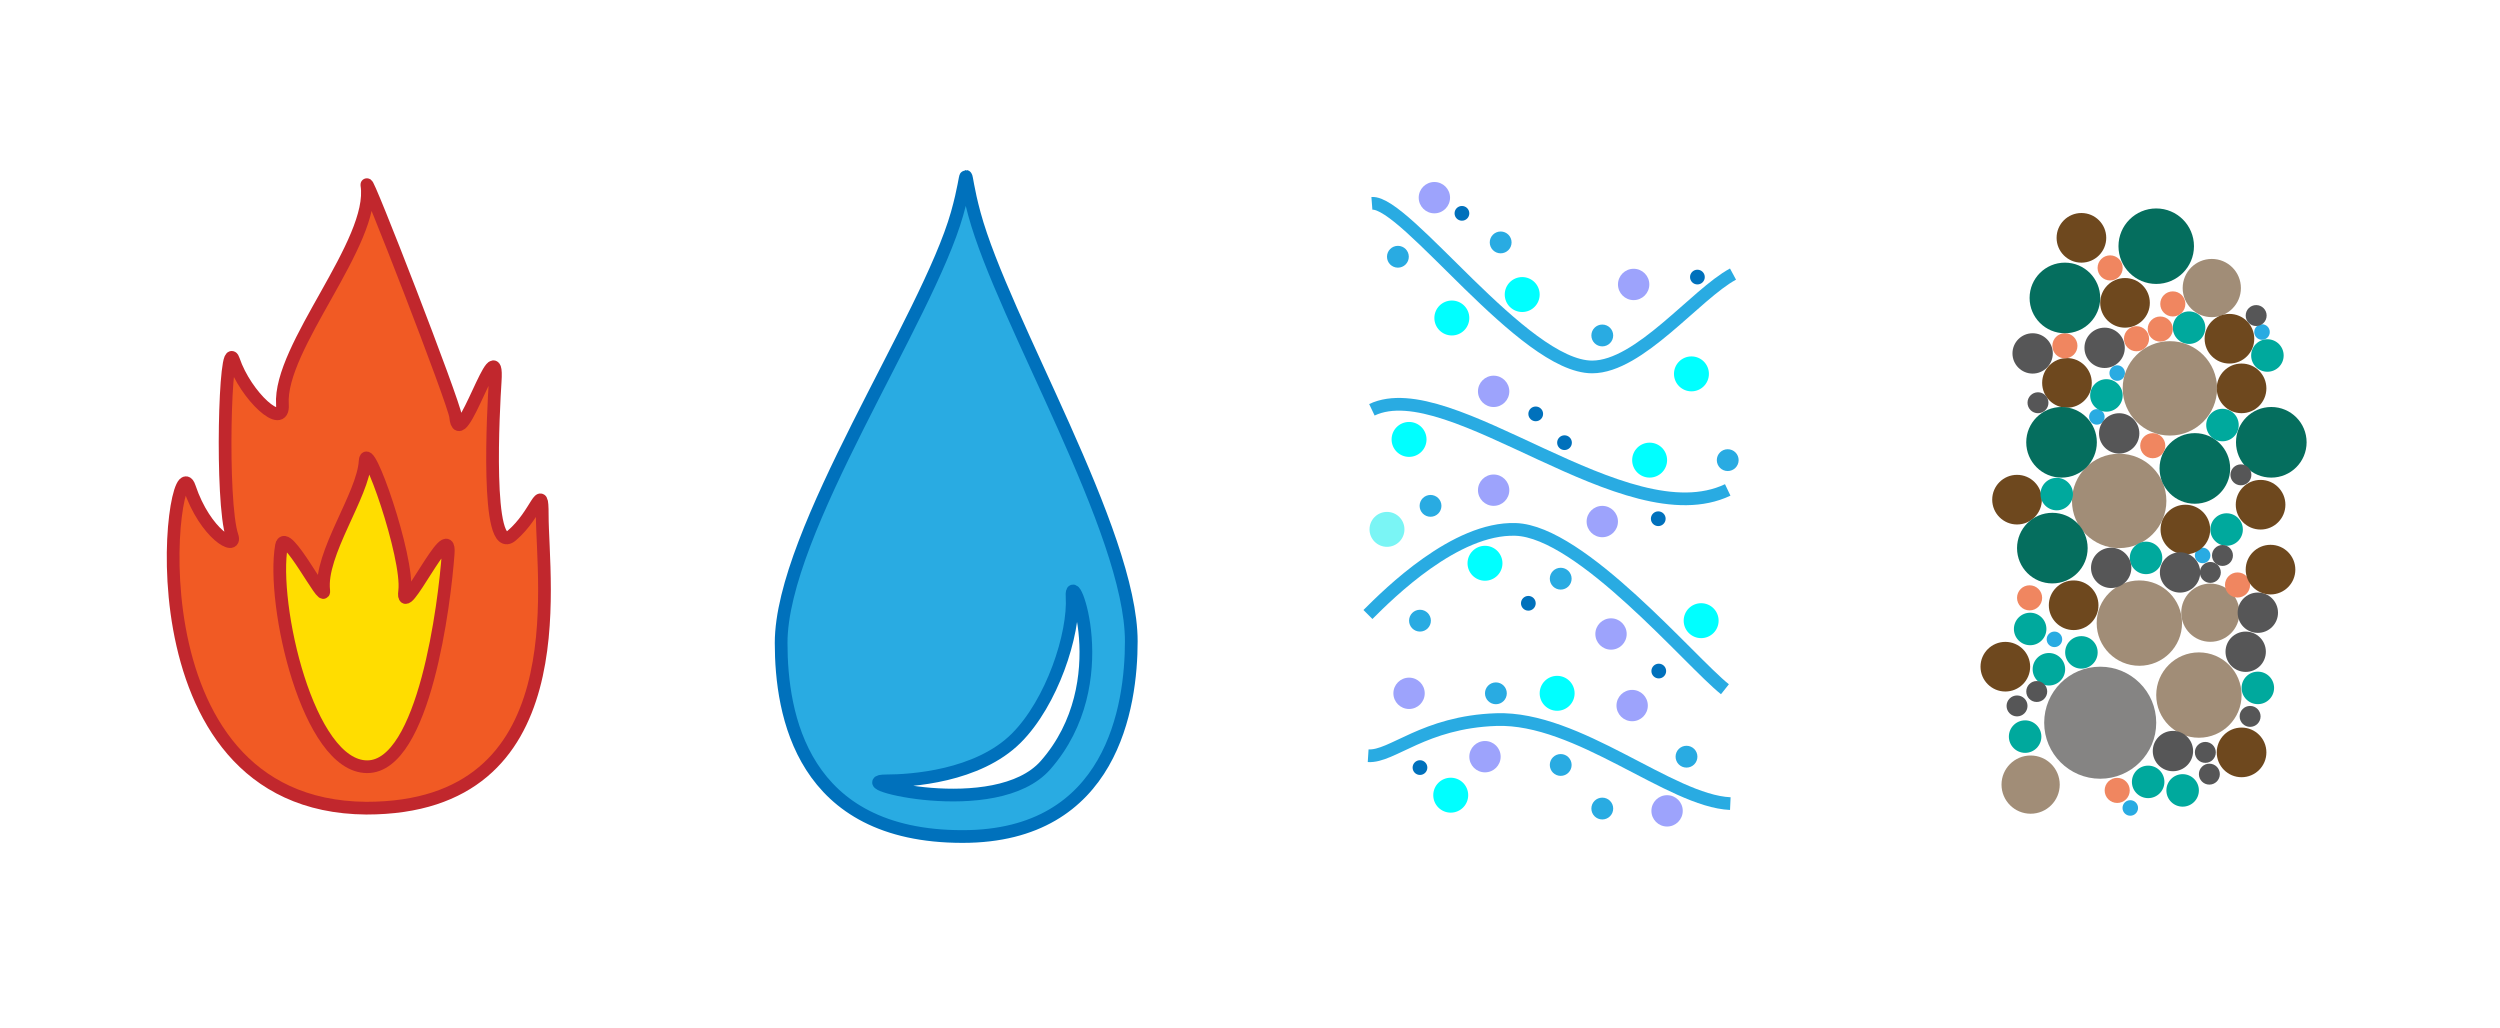 <svg xmlns="http://www.w3.org/2000/svg" viewBox="0 0 1811.88 745.18"><defs><style>.cls-1,.cls-3{fill:#fff;}.cls-2,.cls-9{fill:#29abe2;}.cls-2,.cls-3{stroke:#0071bc;}.cls-17,.cls-18,.cls-2,.cls-3,.cls-4{stroke-miterlimit:10;stroke-width:9.21px;}.cls-4{fill:none;stroke:#29abe2;}.cls-5{fill:#7af5f5;}.cls-6{fill:aqua;}.cls-7{fill:#9da3fc;}.cls-8{fill:#0071bc;}.cls-10{fill:#a18d77;}.cls-11{fill:#056e5e;}.cls-12{fill:#6e481e;}.cls-13{fill:#00a99d;}.cls-14{fill:#f08660;}.cls-15{fill:#565657;}.cls-16{fill:#858483;}.cls-17{fill:#f15a24;}.cls-17,.cls-18{stroke:#c1272d;}.cls-18{fill:#fd0;}</style></defs><g id="Layer_2" data-name="Layer 2"><g id="Layer_1-2" data-name="Layer 1"><rect class="cls-1" width="1811.88" height="745.18"/><rect class="cls-1" y="8.66" width="1811.88" height="736.52"/><path class="cls-2" d="M697.61,606.27c-116.49,0-131.48-88.39-131.48-140.31,0-80.74,106-234.86,127.54-311.16,10.12-35.88,2.64-36.15,12.54.3C727.3,232.65,819.9,385,819.9,464.81,819.9,511.45,806.31,606.27,697.61,606.27Z"/><path class="cls-3" d="M642.42,565.93c-31.94,0,79.4,29.51,115.33-11.38,52.72-60,17.8-145.65,19.24-122.34,1.69,27.54-14.61,76.93-40.4,102.72C708.65,562.87,659.89,565.93,642.42,565.93Z"/><path class="cls-4" d="M994.28,147.37c24.44-1.85,109.91,118.57,159.62,118.57,34.25,0,75.19-52.79,102.1-67.3"/><path class="cls-4" d="M994.28,297c56.84-27,184.11,93.14,257.89,58.07"/><path class="cls-4" d="M991.42,445.36c15.3-15.3,63.43-63.11,107-61.67,47.7,1.58,126.49,95.77,151.73,115.84"/><path class="cls-4" d="M991.57,547.72c17.34,1.1,40.4-24.45,92.91-26.2,59.29-2,126,58.92,169.57,60.9"/><circle class="cls-5" cx="1005.22" cy="383.66" r="12.66"/><circle class="cls-6" cx="1051.42" cy="576.31" r="12.66"/><circle class="cls-6" cx="1076.25" cy="408.23" r="12.66"/><circle class="cls-7" cx="1082.52" cy="283.63" r="11.36"/><circle class="cls-7" cx="1183.99" cy="206.15" r="11.36"/><circle class="cls-7" cx="1082.52" cy="355.26" r="11.36"/><circle class="cls-7" cx="1208.22" cy="587.67" r="11.36"/><circle class="cls-8" cx="1113.02" cy="299.96" r="5.34"/><circle class="cls-8" cx="1230.2" cy="200.81" r="5.34"/><circle class="cls-8" cx="1059.54" cy="154.62" r="5.34"/><circle class="cls-8" cx="1029.13" cy="556.31" r="5.34"/><circle class="cls-8" cx="1107.67" cy="437.24" r="5.34"/><circle class="cls-8" cx="1202.2" cy="486.35" r="5.34"/><circle class="cls-8" cx="1133.88" cy="320.83" r="5.34"/><circle class="cls-8" cx="1201.83" cy="375.95" r="5.34"/><circle class="cls-7" cx="1039.57" cy="143.26" r="11.36"/><circle class="cls-7" cx="1161.26" cy="377.99" r="11.36"/><circle class="cls-7" cx="1021.22" cy="502.48" r="11.36"/><circle class="cls-7" cx="1167.59" cy="459.49" r="11.36"/><circle class="cls-7" cx="1182.91" cy="511.36" r="11.36"/><circle class="cls-7" cx="1076.25" cy="548.41" r="11.36"/><circle class="cls-9" cx="1036.78" cy="366.62" r="7.91"/><circle class="cls-9" cx="1029.13" cy="449.83" r="7.91"/><circle class="cls-9" cx="1252.17" cy="333.48" r="7.91"/><circle class="cls-9" cx="1084.15" cy="502.48" r="7.91"/><circle class="cls-9" cx="1222.29" cy="548.41" r="7.91"/><circle class="cls-9" cx="1131.13" cy="554.41" r="7.91"/><circle class="cls-9" cx="1013.13" cy="186.08" r="7.91"/><circle class="cls-9" cx="1161.26" cy="243.13" r="7.91"/><circle class="cls-9" cx="1131.13" cy="419.4" r="7.91"/><circle class="cls-9" cx="1161.26" cy="586" r="7.91"/><circle class="cls-9" cx="1087.61" cy="175.69" r="7.91"/><circle class="cls-6" cx="1232.91" cy="449.83" r="12.66"/><circle class="cls-6" cx="1225.88" cy="270.97" r="12.66"/><circle class="cls-6" cx="1128.54" cy="502.48" r="12.66"/><circle class="cls-6" cx="1195.57" cy="333.48" r="12.66"/><circle class="cls-6" cx="1021.22" cy="318.47" r="12.66"/><circle class="cls-6" cx="1052.22" cy="230.47" r="12.66"/><circle class="cls-6" cx="1103.22" cy="213.47" r="12.66"/><circle class="cls-9" cx="1519.7" cy="302.15" r="5.63"/><circle class="cls-9" cx="1534.45" cy="270.38" r="5.63"/><circle class="cls-9" cx="1596.36" cy="402.57" r="5.63"/><circle class="cls-9" cx="1639.4" cy="240.64" r="5.63"/><circle class="cls-9" cx="1488.96" cy="463.36" r="5.63"/><circle class="cls-9" cx="1543.93" cy="585.57" r="5.63"/><circle class="cls-10" cx="1535.88" cy="363.04" r="34.21"/><circle class="cls-10" cx="1550.5" cy="451.6" r="30.93"/><circle class="cls-10" cx="1601.95" cy="444.06" r="21.1"/><circle class="cls-10" cx="1603" cy="208.76" r="21.1"/><circle class="cls-10" cx="1471.7" cy="568.65" r="21.1"/><circle class="cls-10" cx="1593.66" cy="503.75" r="30.93"/><circle class="cls-11" cx="1590.72" cy="339.5" r="25.59"/><circle class="cls-11" cx="1646.13" cy="320.56" r="25.59"/><circle class="cls-12" cx="1624.58" cy="281.47" r="17.99"/><circle class="cls-12" cx="1615.79" cy="245.5" r="17.99"/><circle class="cls-12" cx="1540.11" cy="219.49" r="17.99"/><circle class="cls-12" cx="1498.04" cy="277.5" r="17.99"/><circle class="cls-12" cx="1461.85" cy="362.13" r="17.99"/><circle class="cls-13" cx="1490.63" cy="358.08" r="11.78"/><circle class="cls-13" cx="1555.34" cy="404.34" r="11.78"/><circle class="cls-13" cx="1613.74" cy="383.78" r="11.78"/><circle class="cls-13" cx="1610.74" cy="308.05" r="11.78"/><circle class="cls-13" cx="1643.31" cy="257.65" r="11.78"/><circle class="cls-13" cx="1586.53" cy="237.48" r="11.78"/><circle class="cls-13" cx="1526.63" cy="286.59" r="11.78"/><circle class="cls-13" cx="1467.71" cy="533.86" r="11.78"/><circle class="cls-13" cx="1484.95" cy="485.05" r="11.78"/><circle class="cls-13" cx="1508.51" cy="472.82" r="11.78"/><circle class="cls-13" cx="1471.36" cy="455.85" r="11.78"/><circle class="cls-13" cx="1581.87" cy="572.85" r="11.78"/><circle class="cls-13" cx="1556.88" cy="566.67" r="11.78"/><circle class="cls-13" cx="1636.37" cy="498.56" r="11.78"/><circle class="cls-14" cx="1496.54" cy="250.63" r="9.1"/><circle class="cls-14" cx="1565.64" cy="238.48" r="9.1"/><circle class="cls-14" cx="1548.44" cy="245.5" r="9.1"/><circle class="cls-14" cx="1574.75" cy="220.27" r="9.1"/><circle class="cls-14" cx="1529.32" cy="194.17" r="9.1"/><circle class="cls-14" cx="1560.22" cy="323.02" r="9.1"/><circle class="cls-14" cx="1621.66" cy="423.97" r="9.1"/><circle class="cls-14" cx="1534.45" cy="572.85" r="9.1"/><circle class="cls-14" cx="1470.95" cy="433.29" r="9.1"/><circle class="cls-15" cx="1461.85" cy="511.62" r="7.59"/><circle class="cls-15" cx="1476.13" cy="501.17" r="7.59"/><circle class="cls-15" cx="1601.95" cy="414.87" r="7.59"/><circle class="cls-15" cx="1610.74" cy="402.57" r="7.59"/><circle class="cls-15" cx="1624.1" cy="344.14" r="7.59"/><circle class="cls-15" cx="1598.32" cy="545.3" r="7.59"/><circle class="cls-15" cx="1601.24" cy="561.06" r="7.59"/><circle class="cls-15" cx="1630.77" cy="519.21" r="7.59"/><circle class="cls-15" cx="1477.03" cy="291.89" r="7.59"/><circle class="cls-15" cx="1635.16" cy="228.7" r="7.59"/><circle class="cls-12" cx="1583.85" cy="383.78" r="17.99"/><circle class="cls-12" cx="1502.88" cy="438.66" r="17.99"/><circle class="cls-15" cx="1530.08" cy="411.56" r="14.62"/><circle class="cls-15" cx="1579.99" cy="414.87" r="14.62"/><circle class="cls-15" cx="1636.37" cy="444.06" r="14.62"/><circle class="cls-15" cx="1627.57" cy="472.35" r="14.62"/><circle class="cls-15" cx="1535.88" cy="314.1" r="14.62"/><circle class="cls-15" cx="1525.33" cy="252.09" r="14.62"/><circle class="cls-15" cx="1473.16" cy="256.14" r="14.62"/><circle class="cls-15" cx="1574.84" cy="544.33" r="14.62"/><circle class="cls-12" cx="1453.37" cy="483.19" r="17.99"/><circle class="cls-12" cx="1624.58" cy="545.3" r="17.99"/><circle class="cls-12" cx="1645.56" cy="412.84" r="17.99"/><circle class="cls-12" cx="1638.36" cy="365.8" r="17.99"/><circle class="cls-12" cx="1508.51" cy="172.37" r="17.99"/><circle class="cls-11" cx="1494.11" cy="320.56" r="25.59"/><circle class="cls-11" cx="1487.44" cy="397.25" r="25.59"/><circle class="cls-11" cx="1496.54" cy="215.94" r="25.59"/><circle class="cls-11" cx="1562.73" cy="178.43" r="27.36"/><circle class="cls-10" cx="1572.63" cy="281.47" r="34.21"/><circle class="cls-16" cx="1522.13" cy="523.79" r="40.6"/><path class="cls-17" d="M330.23,302c2.73,30.06,31.48-67.87,28.64-25.32-1.2,18.08-7.36,127.87,11.94,111.55C389.53,372.37,393,347.89,393,373.13c0,49.56,25.66,212.59-127.53,212.59-178.32-1.4-140.18-268.37-128.19-232.61,11.55,34.45,34.72,46.55,30.95,35.41-8.38-24.75-5.24-146.18,1-127.62,8.94,26.43,36.77,51.36,35.47,32.34-2.87-41.82,67.61-117.69,61.2-159.13C264.59,125.44,329.35,292.29,330.23,302Z"/><path class="cls-18" d="M266.21,555.69c-43,.17-69.72-117.91-62.2-160.22,2.65-14.91,31.92,43.66,30.61,32.57-3.14-26.7,28.65-69.21,30-93.79,1-18,31.7,69.71,28.66,94.11S326.81,373.2,324.83,401C322.26,437.13,307.56,555.52,266.21,555.69Z"/></g></g></svg>
